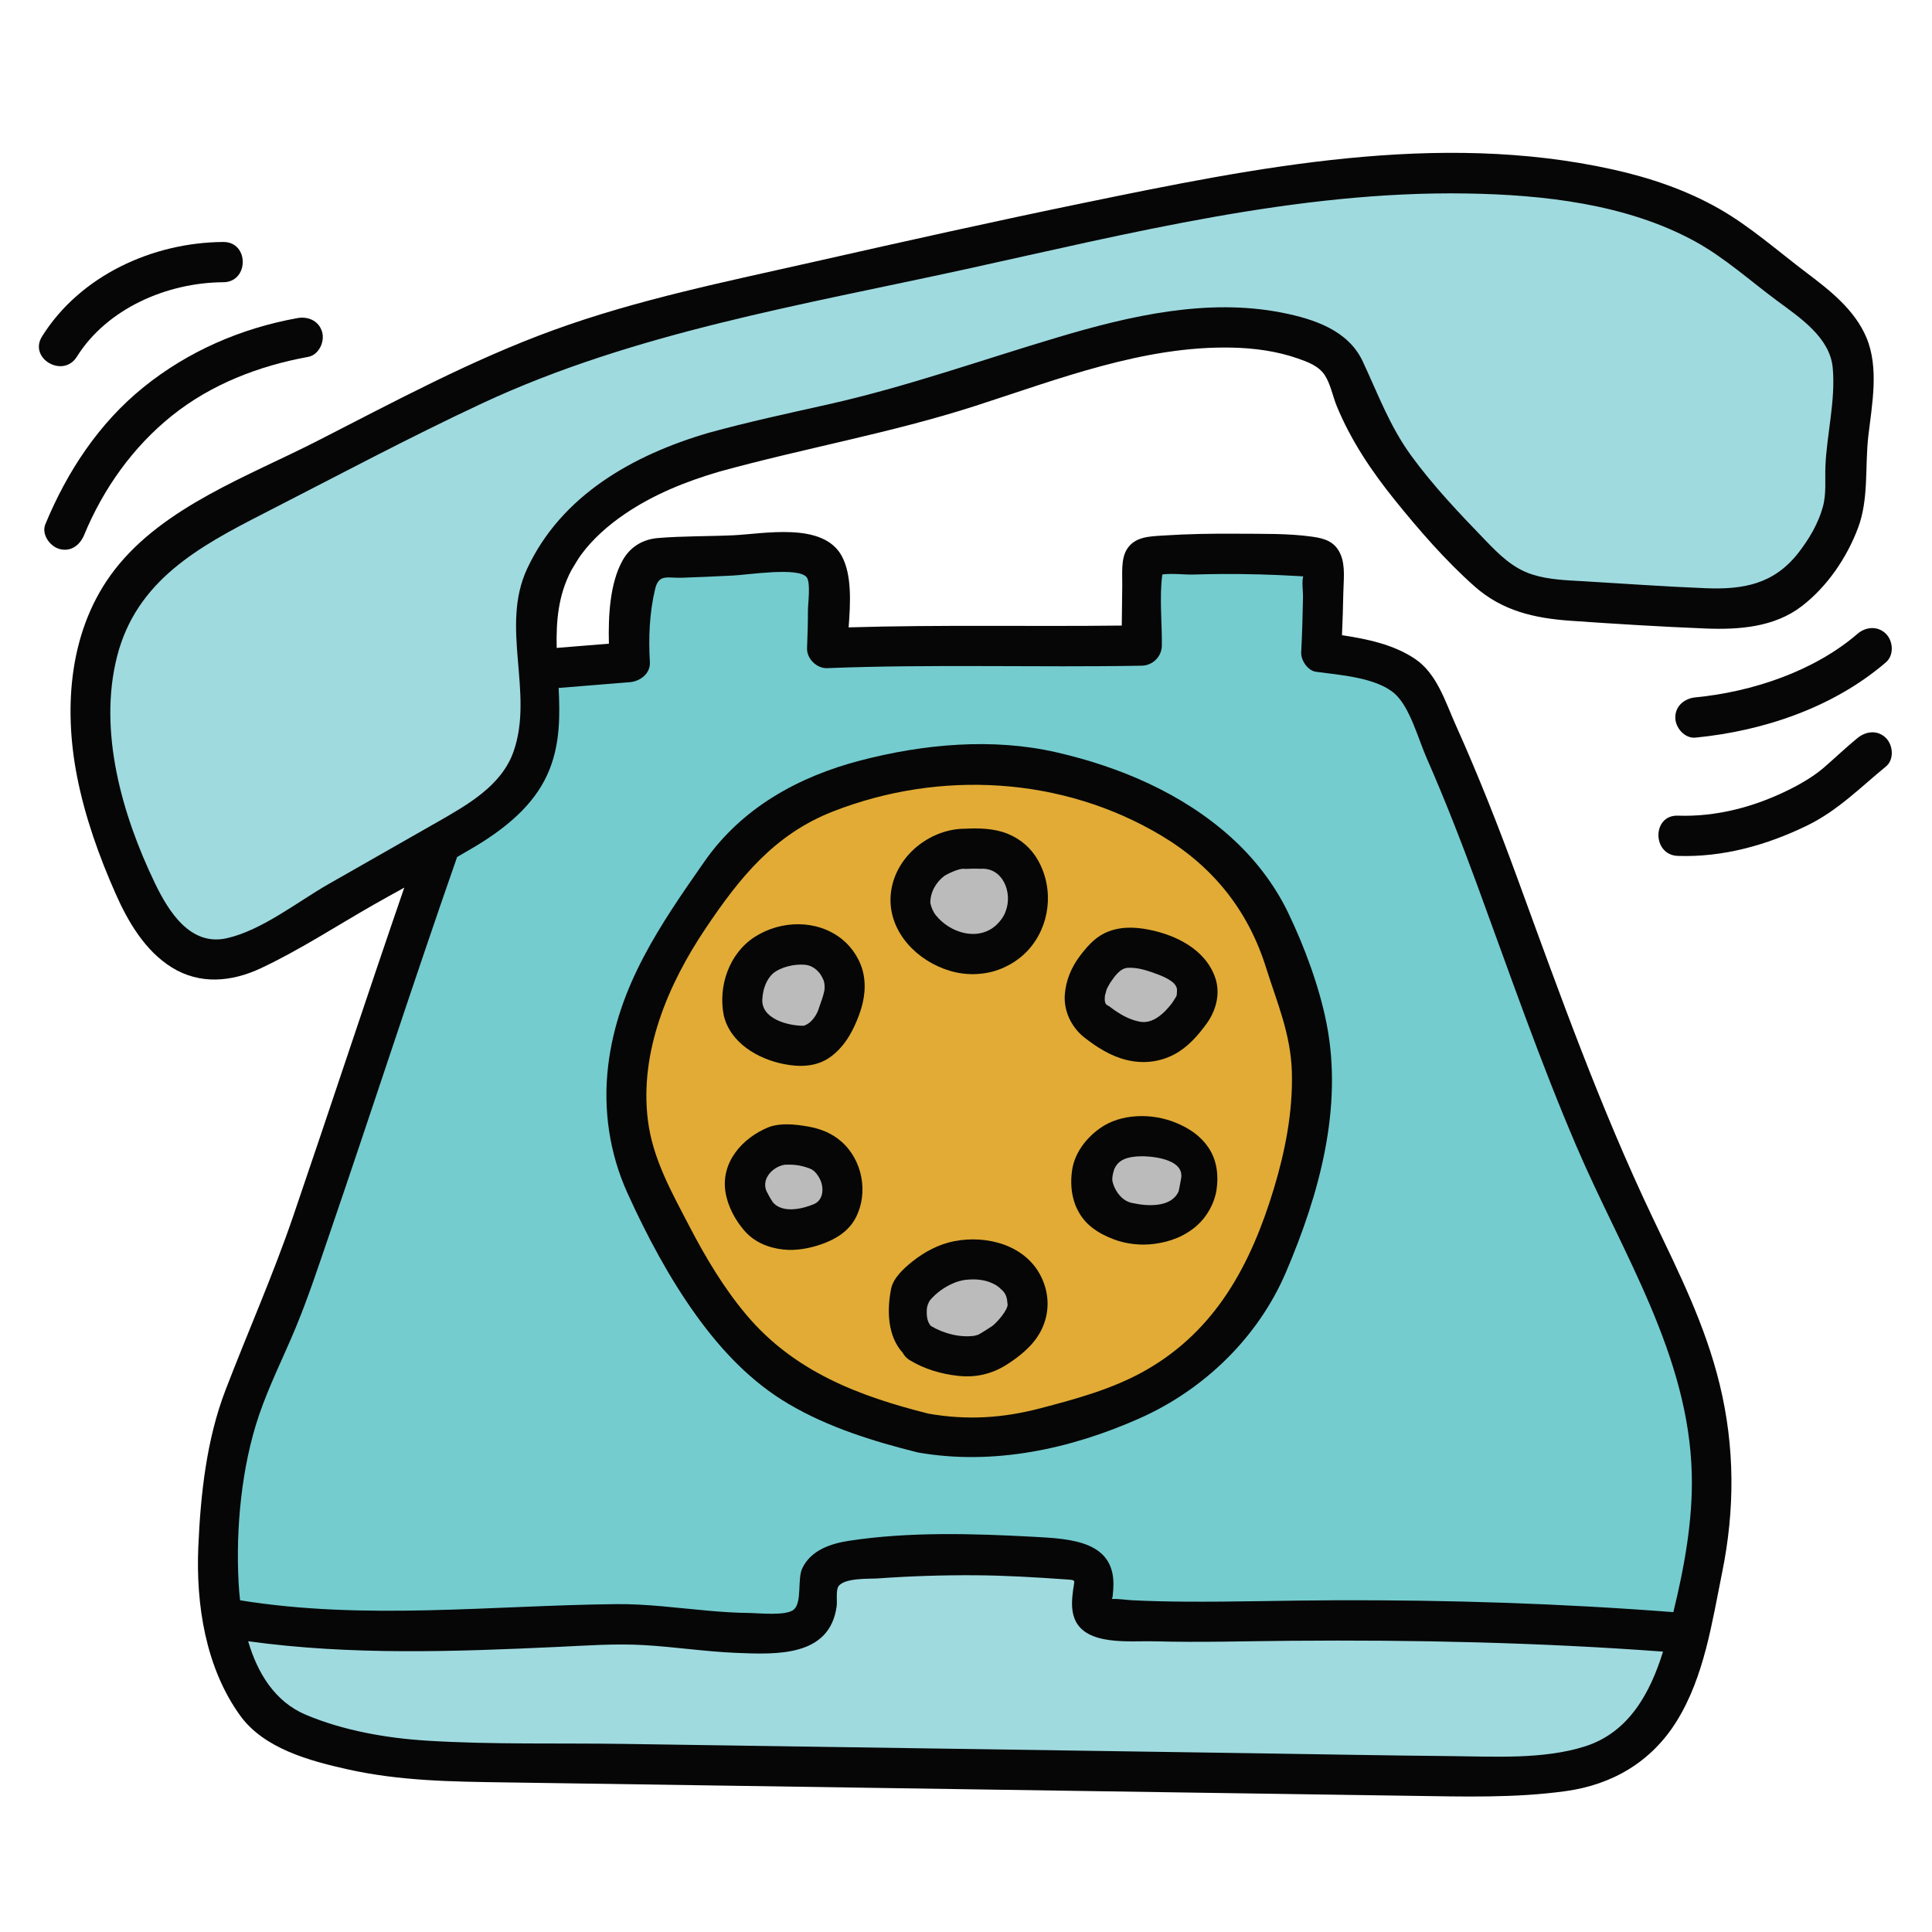 <svg xmlns="http://www.w3.org/2000/svg"  viewBox="0 0 48 48" width="64px" height="64px"><path fill="#9fdadf" d="M17.734,11.237c1.364-0.384,2.76-0.637,4.135-0.979c2.257-0.562,4.414-1.505,6.701-1.932	c1.336-0.25,2.753-0.313,4.021,0.175c0.245,0.094,0.49,0.215,0.655,0.418c0.151,0.187,0.22,0.425,0.3,0.652	c0.572,1.642,1.803,2.954,3.006,4.21c0.281,0.293,0.568,0.591,0.924,0.788c0.527,0.291,1.152,0.332,1.753,0.367	c0.954,0.055,1.907,0.11,2.861,0.165c0.824,0.048,1.729,0.071,2.379-0.437c0.691-0.54,1.438-1.716,1.385-2.591	c-0.053-0.875,0.196-1.665,0.181-2.931c-0.014-1.217-1.539-1.937-2.646-2.877S40.85,4.85,39.422,4.589	c-3.647-0.664-7.396-0.055-11.032,0.666c-3.118,0.619-6.219,1.321-9.319,2.023c-1.791,0.406-3.588,0.813-5.309,1.451	c-1.527,0.566-2.981,1.308-4.43,2.048c-1.086,0.555-2.172,1.109-3.258,1.664c-1,0.511-2.03,1.045-2.746,1.911	c-0.832,1.006-1.143,2.369-1.073,3.672s0.489,2.563,0.985,3.77c0.389,0.947,1.023,2.013,2.046,2.056	c0.527,0.022,1.017-0.248,1.475-0.509c1.45-0.827,2.9-1.654,4.35-2.481c0.777-0.443,1.596-0.93,1.996-1.73	c0.782-1.563-0.348-3.661,0.618-5.117C13.724,14.013,14.425,12.169,17.734,11.237z"/><path fill="#9fdadf" d="M5.545,40.225L19.86,40.47l0.779-1.544l6.313-0.055l0.32,1.296L41.92,40.71	c0,0-0.131,3.355-3.722,3.52c-3.592,0.165-25.349-0.455-28.156-0.537S5.661,41.995,5.545,40.225z"/><path fill="none" d="M41.92,40.71c-0.34,1.37-0.88,2.57-2.24,3.11c-0.85,0.33-2.94,0.32-3.86,0.31	c-8.47-0.13-16.41-0.25-24.89-0.37c-1.14-0.02-3.91-0.46-4.53-1.39c-0.43-0.64-0.69-1.31-0.82-1.96c3.03,0.2,7.18,0.05,9.5-0.05	c1.59-0.07,3.19-0.04,4.78,0.11c0.14,0.01,0.29,0.02,0.41-0.04c0.28-0.14-0.02-0.94,0.1-1.22c0.15-0.34,0.58-0.42,0.95-0.46	c1.69-0.14,3.39-0.15,5.09-0.02c0.31,0.02,0.71,0.12,0.77,0.43c0.04,0.22-0.19,0.9,0.09,1.01c0.28,0.1,2.12,0.13,2.42,0.12	C33.67,40.24,37.91,40.42,41.92,40.71z"/><path fill="#74cccf" d="M42.32,38.85c-0.13,0.62-0.24,1.26-0.4,1.86c-4.01-0.29-8.25-0.47-12.23-0.42	c-0.3,0.01-2.14-0.02-2.42-0.12c-0.28-0.11-0.05-0.79-0.09-1.01c-0.06-0.31-0.46-0.41-0.77-0.43c-1.7-0.13-3.4-0.12-5.09,0.02	c-0.37,0.04-0.8,0.12-0.95,0.46c-0.12,0.28,0.18,1.08-0.1,1.22c-0.12,0.06-0.27,0.05-0.41,0.04c-1.59-0.15-3.19-0.18-4.78-0.11	c-2.32,0.1-6.47,0.25-9.5,0.05c-0.32-1.46-0.07-2.85,0.02-3.77c0.17-1.78,0.98-2.89,1.58-4.59c1.18-3.36,2.59-7.77,3.78-11.13	l1.98-1.52l0.64-2.78c0.77-0.06,1.45-0.12,2.07-0.17c-0.06-0.66,0.04-1.66,0.2-2.15c0.05-0.2,0.29-0.46,0.5-0.43	c1.11-0.01,2.16-0.11,3.27-0.12c0.32,0,0.71,0.03,0.87,0.32c0.1,0.2,0.09,1.34,0.06,2.03c1.45-0.06,3.03-0.07,5.5-0.01	c0.3,0.01,1.2-0.03,2.32-0.05c0-0.72,0.01-1.67,0.02-1.99c0.01-0.06,0.01-0.11,0.04-0.15c0.04-0.06,0.13-0.07,0.21-0.08	c1.32-0.09,2.65-0.08,3.97,0.01c0.06,0.01,0.14,0.02,0.19,0.06c0.08,0.06,0.08,0.18,0.08,0.28c0,0.44-0.01,1.36-0.05,2.04	c1.2,0.15,2.14,0.43,2.38,0.92c2.53,5.25,2.79,8.32,6.36,15.27C42.2,34.14,42.89,36.13,42.32,38.85z"/><path fill="#e1ab35" d="M22.936,35.604c-1.614-0.396-3.105-0.938-4.17-1.966s-1.811-2.339-2.446-3.675	c-1.659-2.783-0.339-5.87,1.486-8.103c1.403-2.389,4.751-2.906,7.31-2.876c2.989,0.453,6.104,1.903,6.862,5.094	c1.191,2.435,0.473,5.08-0.552,7.497c-0.839,1.752-2.368,3-4.232,3.546C25.536,35.609,24.635,35.925,22.936,35.604z"/><path fill="#060606" d="M32.958,25.428c-0.18-0.915-0.551-1.915-0.957-2.757c-0.34-0.705-0.836-1.345-1.417-1.868	c-1.211-1.092-2.762-1.751-4.338-2.112c-1.587-0.364-3.297-0.206-4.866,0.202c-1.547,0.403-2.946,1.178-3.874,2.505	c-1.103,1.578-2.16,3.108-2.396,5.076c-0.13,1.084,0.028,2.172,0.479,3.168c0.477,1.052,1.04,2.113,1.717,3.051	c0.627,0.868,1.361,1.644,2.29,2.19c0.989,0.582,2.1,0.926,3.207,1.203c1.872,0.329,3.791-0.082,5.517-0.851	c1.601-0.713,2.941-2.013,3.631-3.631C32.773,29.678,33.372,27.528,32.958,25.428z M31.646,29.54	c-0.566,1.866-1.432,3.505-3.175,4.501c-0.813,0.465-1.728,0.713-2.629,0.949c-0.932,0.244-1.821,0.299-2.773,0.132	c-1.739-0.436-3.341-1.049-4.524-2.453c-0.563-0.668-1.014-1.426-1.416-2.199c-0.438-0.842-0.912-1.675-1.032-2.633	c-0.214-1.703,0.5-3.38,1.43-4.766c0.847-1.262,1.708-2.338,3.162-2.908c2.656-1.041,5.704-0.872,8.162,0.596	c1.282,0.766,2.155,1.854,2.602,3.276c0.278,0.886,0.616,1.651,0.643,2.604C32.122,27.627,31.931,28.599,31.646,29.54z"/><path fill="#bbb" d="M23.977,21.088c-0.366-0.006-0.764,0.182-1.018,0.461c-0.254,0.279-0.398,0.673-0.32,1.042	c0.08,0.374,0.371,0.673,0.699,0.87c0.162,0.098,0.337,0.176,0.522,0.217c0.499,0.111,1.054-0.083,1.376-0.48	c0.322-0.397,0.397-0.979,0.186-1.445C25.173,21.207,24.787,21.046,23.977,21.088z"/><path fill="#bbb" d="M27.274,25.406c0.428,0.34,0.985,0.608,1.5,0.424c0.298-0.107,0.533-0.34,0.727-0.59	c0.105-0.136,0.204-0.285,0.237-0.453c0.079-0.397-0.229-0.783-0.595-0.955c-0.461-0.216-1.179-0.446-1.577-0.138	C27.167,24.001,26.579,24.854,27.274,25.406z"/><path fill="#bbb" d="M27.2,29.812c0.065,0.171,0.221,0.301,0.392,0.397c0.526,0.297,1.268,0.291,1.74-0.072	s0.573-1.08,0.158-1.496c-0.424-0.426-1.428-0.604-1.983-0.122S27.112,29.582,27.2,29.812z"/><path fill="#bbb" d="M22.847,33.359c0.396,0.248,0.952,0.381,1.41,0.329c0.21-0.035,0.402-0.146,0.582-0.268	c0.317-0.215,0.635-0.51,0.687-0.914c0.038-0.293-0.08-0.595-0.273-0.803s-0.454-0.328-0.721-0.384	c-0.7-0.145-1.464,0.17-1.902,0.784C22.631,32.104,22.417,33.085,22.847,33.359z"/><path fill="#bbb" d="M19.231,28.486c-0.307,0.121-0.672,0.422-0.726,0.865c-0.015,0.145,0.029,0.289,0.083,0.424	c0.097,0.243,0.239,0.479,0.457,0.622c0.336,0.22,0.78,0.176,1.163,0.055c0.163-0.052,0.325-0.118,0.453-0.232	c0.253-0.226,0.322-0.609,0.237-0.937c-0.069-0.265-0.232-0.508-0.463-0.654C20.203,28.483,19.538,28.365,19.231,28.486z"/><path fill="#bbb" d="M18.526,25.093c0.103,0.487,0.631,0.757,1.118,0.858c0.166,0.034,0.338,0.057,0.503,0.02	c0.402-0.092,0.639-0.503,0.779-0.89c0.068-0.188,0.126-0.385,0.123-0.585c-0.006-0.402-0.277-0.783-0.648-0.938	c-0.371-0.155-0.876-0.137-1.334,0.152S18.433,24.655,18.526,25.093z"/><path fill="#060606" d="M25.795,21.384c-0.174-0.313-0.436-0.538-0.765-0.671c-0.329-0.133-0.704-0.141-1.053-0.124	c-0.825,0.002-1.629,0.606-1.813,1.42c-0.197,0.868,0.362,1.641,1.131,1.995c0.398,0.183,0.801,0.243,1.232,0.165	c0.375-0.068,0.75-0.275,1.008-0.554C26.092,23.011,26.192,22.099,25.795,21.384z M24.243,23.205	C24.221,23.206,24.212,23.207,24.243,23.205L24.243,23.205z M24.986,22.638c-0.047,0.14-0.141,0.258-0.246,0.356	c-0.461,0.403-1.149,0.174-1.491-0.257c-0.069-0.087-0.11-0.193-0.135-0.297c-0.005-0.267,0.138-0.522,0.353-0.682	c0.008-0.008,0.359-0.204,0.51-0.17c0.126-0.006,0.252-0.009,0.378-0.003C24.915,21.541,25.164,22.178,24.986,22.638z M25.041,22.417C25.043,22.408,25.043,22.407,25.041,22.417L25.041,22.417z"/><path fill="#060606" d="M30.195,24.301c-0.238-0.707-0.969-1.07-1.659-1.205c-0.369-0.072-0.741-0.079-1.088,0.086	c-0.26,0.123-0.461,0.359-0.63,0.585c-0.204,0.274-0.337,0.598-0.363,0.94c-0.031,0.402,0.157,0.8,0.465,1.053	c0.317,0.249,0.658,0.471,1.054,0.571c0.407,0.103,0.822,0.063,1.195-0.132c0.334-0.175,0.593-0.469,0.811-0.77	C30.213,25.106,30.324,24.688,30.195,24.301z M27.886,24.074c-0.001,0-0.002,0.001-0.003,0.001	C27.883,24.075,27.884,24.075,27.886,24.074z M27.882,24.076C27.881,24.076,27.881,24.076,27.882,24.076	C27.861,24.082,27.854,24.083,27.882,24.076z M29.117,24.924c-0.185,0.242-0.478,0.534-0.817,0.456	c-0.256-0.052-0.479-0.183-0.69-0.34c-0.023-0.022-0.101-0.07-0.127-0.083c-0.052-0.067-0.035-0.182-0.027-0.251	c0.003,0.008-0.001,0.011,0,0.018c0.05-0.189,0.02-0.115,0.124-0.303c0.104-0.152,0.243-0.362,0.436-0.376	c0.271-0.016,0.538,0.085,0.783,0.176c0.202,0.082,0.459,0.205,0.443,0.395c-0.004,0.049-0.002,0.117-0.018,0.14	C29.189,24.813,29.155,24.869,29.117,24.924z"/><path fill="#060606" d="M30.028,28.518c-0.202-0.302-0.491-0.492-0.822-0.627c-0.581-0.237-1.355-0.234-1.88,0.142	c-0.341,0.244-0.622,0.605-0.688,1.028c-0.046,0.298-0.027,0.6,0.081,0.884c0.096,0.229,0.221,0.405,0.417,0.557	c0.165,0.127,0.339,0.214,0.534,0.288c0.311,0.119,0.667,0.157,0.998,0.115c0.402-0.05,0.773-0.191,1.078-0.464	c0.245-0.219,0.425-0.545,0.477-0.87C30.279,29.21,30.236,28.83,30.028,28.518z M29.284,29.595	c-0.169,0.395-0.734,0.383-1.124,0.299c-0.379-0.054-0.526-0.489-0.526-0.588c0-0.099,0.028-0.191,0.05-0.259	c0.102-0.239,0.325-0.299,0.582-0.317s1.192,0.035,1.075,0.567C29.335,29.327,29.293,29.567,29.284,29.595z"/><path fill="#060606" d="M25.864,31.714c-0.389-0.784-1.349-1.033-2.151-0.878c-0.386,0.075-0.739,0.262-1.044,0.505	c-0.213,0.17-0.478,0.41-0.531,0.684c-0.104,0.534-0.088,1.166,0.287,1.581c0.041,0.071,0.093,0.137,0.17,0.183	c0.369,0.225,0.784,0.348,1.212,0.394c0.433,0.047,0.833-0.044,1.201-0.277c0.332-0.211,0.667-0.481,0.851-0.837	C26.083,32.637,26.081,32.151,25.864,31.714z M24.66,32.939c0.034-0.022-0.284,0.189-0.362,0.225	c-0.02,0.002-0.06,0.015-0.088,0.023c-0.359,0.05-0.767-0.054-1.084-0.245c-0.1-0.117-0.106-0.266-0.1-0.413	c0.004-0.069,0.032-0.145,0.075-0.219c0.155-0.184,0.354-0.328,0.576-0.425c0.088-0.043,0.251-0.084,0.314-0.088	c0.196-0.021,0.396-0.014,0.585,0.053c0.005,0,0.13,0.055,0.133,0.059c0.084,0.041,0.141,0.102,0.209,0.164	c0.063,0.073,0.083,0.125,0.098,0.2c0.005,0.006,0.009,0.088,0.018,0.142C25.029,32.553,24.796,32.829,24.66,32.939z"/><path fill="#060606" d="M21.456,24.217c-0.064-0.343-0.27-0.67-0.542-0.887c-0.615-0.49-1.509-0.472-2.161-0.054	c-0.637,0.409-0.915,1.222-0.772,1.949c0.161,0.684,0.844,1.083,1.49,1.211c0.406,0.081,0.826,0.071,1.171-0.184	c0.313-0.232,0.505-0.551,0.651-0.907C21.443,24.986,21.529,24.606,21.456,24.217z M20.483,24.602	c-0.03,0.154-0.087,0.297-0.138,0.445c-0.036,0.134-0.171,0.379-0.381,0.438c-0.397,0.001-1.079-0.179-1.022-0.689	c0.017-0.222,0.09-0.449,0.26-0.609c0.195-0.161,0.528-0.241,0.793-0.218c0.15,0.013,0.271,0.088,0.374,0.218	c0.047,0.065,0.078,0.135,0.094,0.17C20.489,24.438,20.492,24.517,20.483,24.602z"/><path fill="#060606" d="M20.902,28.36c-0.237-0.207-0.52-0.319-0.827-0.372c-0.311-0.054-0.672-0.096-0.977,0.016	c-0.649,0.264-1.191,0.866-1.074,1.61c0.055,0.351,0.241,0.7,0.474,0.966c0.247,0.283,0.596,0.424,0.962,0.464	c0.318,0.034,0.655-0.027,0.956-0.134c0.346-0.122,0.669-0.318,0.844-0.655C21.582,29.636,21.429,28.821,20.902,28.36z M20.204,29.923c-0.067,0.029-0.132,0.048-0.202,0.069c-0.202,0.059-0.593,0.121-0.8-0.121l0,0	c-0.043-0.069-0.089-0.137-0.123-0.211c-0.208-0.322,0.089-0.666,0.413-0.722c0.212-0.011,0.374,0.007,0.574,0.075	c-0.003-0.003,0.071,0.025,0.098,0.04c0.09,0.048,0.157,0.146,0.203,0.233C20.479,29.504,20.464,29.828,20.204,29.923z"/><path fill="#060606" d="M46.367,8.378c-0.292-0.684-0.901-1.162-1.479-1.598c-0.712-0.537-1.403-1.153-2.179-1.595	c-0.819-0.467-1.728-0.773-2.646-0.976c-4.347-0.963-8.847-0.051-13.126,0.83c-2.236,0.46-4.463,0.957-6.689,1.46	c-2.185,0.494-4.399,0.938-6.509,1.707c-2.029,0.739-3.938,1.77-5.857,2.75c-1.709,0.873-3.817,1.632-5.031,3.196	c-1.128,1.454-1.28,3.392-0.936,5.143c0.196,1,0.546,1.98,0.958,2.91c0.307,0.695,0.731,1.417,1.393,1.829	c0.701,0.437,1.492,0.361,2.216,0.021c0.966-0.454,1.881-1.053,2.807-1.581c0.25-0.142,0.503-0.282,0.755-0.421	c-0.937,2.72-1.833,5.453-2.764,8.175c-0.502,1.467-1.125,2.868-1.679,4.312c-0.47,1.226-0.617,2.58-0.674,3.887	c-0.062,1.434,0.179,3,1.036,4.191c0.595,0.828,1.736,1.131,2.68,1.342c1.297,0.289,2.578,0.304,3.901,0.323	c1.918,0.028,3.835,0.056,5.753,0.085c3.711,0.055,7.421,0.111,11.132,0.166c1.883,0.028,3.766,0.055,5.648,0.083	c1.273,0.018,2.558,0.058,3.823-0.117c1.162-0.161,2.132-0.73,2.759-1.742c0.682-1.101,0.875-2.447,1.128-3.694	c0.317-1.561,0.316-3.115-0.061-4.665c-0.361-1.486-1.013-2.776-1.667-4.148c-1.304-2.736-2.314-5.57-3.353-8.413	c-0.471-1.29-0.974-2.568-1.537-3.821c-0.26-0.578-0.465-1.278-1.014-1.648c-0.526-0.354-1.183-0.493-1.814-0.588	c0.014-0.347,0.028-0.693,0.033-1.04c0.005-0.317,0.059-0.684-0.073-0.979c-0.139-0.31-0.391-0.384-0.697-0.428	c-0.606-0.085-1.248-0.069-1.86-0.074c-0.62-0.005-1.242,0.005-1.86,0.046c-0.327,0.021-0.691,0.027-0.887,0.341	c-0.153,0.244-0.11,0.623-0.115,0.899c-0.005,0.332-0.008,0.664-0.012,0.996c-2.262,0.027-4.525-0.023-6.786,0.045	c0.045-0.6,0.084-1.298-0.168-1.768c-0.462-0.861-1.935-0.555-2.702-0.52c-0.619,0.028-1.249,0.017-1.865,0.068	c-0.38,0.031-0.694,0.219-0.883,0.56c-0.313,0.564-0.356,1.37-0.338,2.065c-0.432,0.035-0.865,0.071-1.297,0.105	c-0.016-0.663,0.037-1.315,0.367-1.934c0.01-0.016,0.02-0.034,0.03-0.05c0.071-0.114,0.135-0.231,0.216-0.34	c0.289-0.39,0.671-0.725,1.07-0.997c0.719-0.49,1.52-0.813,2.352-1.057c2.117-0.585,4.273-0.96,6.367-1.635	c2.05-0.661,4.184-1.495,6.372-1.448c0.553,0.012,1.115,0.086,1.639,0.27c0.248,0.087,0.516,0.183,0.669,0.414	c0.142,0.215,0.201,0.532,0.299,0.771c0.351,0.852,0.863,1.614,1.439,2.329c0.602,0.747,1.261,1.506,1.979,2.144	c0.693,0.615,1.492,0.796,2.395,0.859c1.115,0.078,2.234,0.147,3.35,0.192c0.832,0.033,1.711-0.031,2.394-0.558	c0.629-0.486,1.113-1.198,1.392-1.938c0.273-0.725,0.17-1.518,0.256-2.278C46.509,10.051,46.69,9.134,46.367,8.378z M39.383,43.387	c-1.034,0.33-2.254,0.253-3.327,0.243c-1.64-0.015-3.279-0.047-4.918-0.071c-3.472-0.051-6.945-0.103-10.417-0.155	c-1.741-0.026-3.483-0.052-5.224-0.077c-1.622-0.024-3.262,0.02-4.882-0.08c-1.008-0.062-2.085-0.25-3.019-0.645	c-0.77-0.326-1.199-1.037-1.431-1.826c2.547,0.353,5.133,0.26,7.694,0.141c0.711-0.033,1.421-0.086,2.133-0.045	c0.764,0.043,1.523,0.161,2.288,0.193c1.027,0.043,2.336,0.099,2.507-1.161c0.016-0.12-0.023-0.391,0.043-0.49	c0.146-0.218,0.77-0.184,0.973-0.198c0.807-0.058,1.615-0.084,2.424-0.079c0.754,0.005,1.503,0.05,2.255,0.103	c0.265,0.019,0.212,0.004,0.179,0.258c-0.031,0.237-0.053,0.49,0.036,0.718c0.271,0.688,1.393,0.545,1.984,0.562	c1.127,0.032,2.254-0.004,3.381-0.013c3.09-0.026,6.173,0.041,9.255,0.269C41.002,42.054,40.471,43.041,39.383,43.387z M13.879,17.092c0.589-0.047,1.178-0.094,1.767-0.143c0.257-0.021,0.517-0.212,0.5-0.5c-0.036-0.605-0.011-1.231,0.132-1.821	c0.091-0.376,0.311-0.263,0.661-0.274c0.426-0.013,0.851-0.035,1.276-0.055c0.367-0.017,1.633-0.219,1.828,0.045	c0.103,0.14,0.03,0.654,0.03,0.821c0,0.312-0.009,0.623-0.022,0.935c-0.012,0.263,0.239,0.51,0.5,0.5	c2.604-0.103,5.211-0.014,7.815-0.061c0.273-0.005,0.497-0.225,0.5-0.5c0.007-0.551-0.066-1.201,0.012-1.767	c0.241-0.032,0.584,0.008,0.751,0.003c0.248-0.008,0.496-0.012,0.744-0.014c0.621-0.003,1.241,0.014,1.86,0.05	c0.048,0.003,0.097,0.006,0.145,0.009c-0.04,0.138-0.002,0.373-0.005,0.509c-0.008,0.46-0.021,0.92-0.045,1.379	c-0.01,0.194,0.161,0.454,0.367,0.482c0.571,0.079,1.495,0.137,1.956,0.544c0.378,0.333,0.592,1.143,0.795,1.603	c0.452,1.027,0.858,2.073,1.245,3.125c0.805,2.192,1.565,4.396,2.487,6.544c1.132,2.639,2.782,5.162,2.854,8.12	c0.028,1.142-0.184,2.306-0.458,3.427c-2.795-0.216-5.593-0.305-8.396-0.295c-1.257,0.004-2.515,0.044-3.771,0.034	c-0.426-0.003-0.852-0.013-1.277-0.034c-0.16-0.008-0.327-0.038-0.486-0.032c-0.004,0-0.014-0.001-0.02-0.001	c0.02-0.026,0.023-0.09,0.034-0.227c0.097-1.214-1.038-1.266-1.979-1.317c-1.503-0.081-3.096-0.129-4.589,0.1	c-0.453,0.07-0.935,0.231-1.153,0.673c-0.134,0.271-0.003,0.844-0.212,1.033c-0.184,0.167-0.876,0.089-1.107,0.087	c-0.343-0.003-0.685-0.027-1.026-0.057c-0.762-0.067-1.522-0.171-2.289-0.163c-3.12,0.034-6.233,0.406-9.338-0.095	c-0.017-0.149-0.029-0.297-0.037-0.44C5.856,37.976,6,36.443,6.432,35.169c0.253-0.746,0.611-1.451,0.912-2.177	c0.313-0.754,0.568-1.532,0.833-2.305c1.072-3.127,2.088-6.274,3.18-9.395c0.223-0.132,0.451-0.257,0.668-0.398	c0.694-0.449,1.329-1.007,1.635-1.795C13.914,18.448,13.913,17.77,13.879,17.092z M45.352,11.586	c-0.015,0.343,0.028,0.674-0.064,1.009c-0.115,0.415-0.347,0.807-0.611,1.144c-0.605,0.773-1.36,0.912-2.299,0.875	c-1.01-0.04-2.021-0.113-3.03-0.173c-0.428-0.025-0.868-0.036-1.279-0.168c-0.483-0.154-0.819-0.491-1.163-0.847	c-0.648-0.671-1.299-1.354-1.848-2.109c-0.537-0.739-0.82-1.525-1.202-2.34c-0.362-0.772-1.211-1.051-1.996-1.207	c-1.858-0.369-3.781,0.075-5.562,0.605c-1.906,0.567-3.766,1.232-5.71,1.669c-0.999,0.224-1.999,0.438-2.985,0.71	c-1.883,0.551-3.657,1.556-4.506,3.375c-0.677,1.45,0.172,3.075-0.336,4.537c-0.3,0.862-1.156,1.333-1.902,1.762	c-0.031,0.018-0.062,0.035-0.093,0.053c-0.021,0.008-0.04,0.023-0.06,0.034C9.859,21,9.011,21.481,8.164,21.964	c-0.773,0.441-1.652,1.147-2.529,1.346c-0.908,0.205-1.448-0.666-1.787-1.37c-0.812-1.687-1.415-3.772-0.938-5.636	c0.481-1.877,2.023-2.72,3.632-3.542c1.806-0.923,3.599-1.883,5.437-2.741c3.764-1.757,7.963-2.446,11.996-3.329	C28.047,5.8,32.234,4.74,36.429,4.807c1.909,0.03,3.984,0.259,5.686,1.192c0.736,0.404,1.375,0.984,2.048,1.482	c0.56,0.414,1.303,0.906,1.371,1.661C45.607,9.952,45.386,10.778,45.352,11.586z"/><path fill="#060606" d="M42.122,18.326c1.692-0.164,3.432-0.751,4.734-1.872c0.205-0.176,0.181-0.526,0-0.707	c-0.203-0.203-0.502-0.177-0.707,0c-1.085,0.935-2.627,1.444-4.027,1.579c-0.269,0.026-0.5,0.211-0.5,0.5	C41.622,18.076,41.852,18.352,42.122,18.326L42.122,18.326z"/><path fill="#060606" d="M41.686,21.265c1.12,0.038,2.212-0.268,3.212-0.755c0.76-0.37,1.313-0.939,1.958-1.467	c0.209-0.171,0.178-0.53,0-0.707c-0.207-0.207-0.497-0.171-0.707,0c-0.283,0.232-0.547,0.484-0.823,0.724	c-0.233,0.203-0.532,0.387-0.856,0.549c-0.864,0.433-1.814,0.689-2.784,0.656C41.042,20.243,41.043,21.243,41.686,21.265	L41.686,21.265z"/><path fill="#060606" d="M2.091,13.29c0.474-1.147,1.212-2.187,2.183-2.964c0.976-0.781,2.159-1.237,3.38-1.459	c0.266-0.048,0.417-0.372,0.35-0.615c-0.077-0.28-0.348-0.398-0.615-0.349C5.99,8.156,4.676,8.724,3.567,9.619	c-1.11,0.896-1.899,2.097-2.44,3.405c-0.103,0.25,0.112,0.55,0.349,0.615C1.763,13.718,1.988,13.541,2.091,13.29L2.091,13.29z"/><path fill="#060606" d="M1.909,8.863c0.749-1.197,2.24-1.843,3.639-1.851c0.643-0.004,0.645-1.004,0-1	c-1.752,0.01-3.556,0.833-4.503,2.346C0.703,8.905,1.567,9.408,1.909,8.863L1.909,8.863z"/></svg>